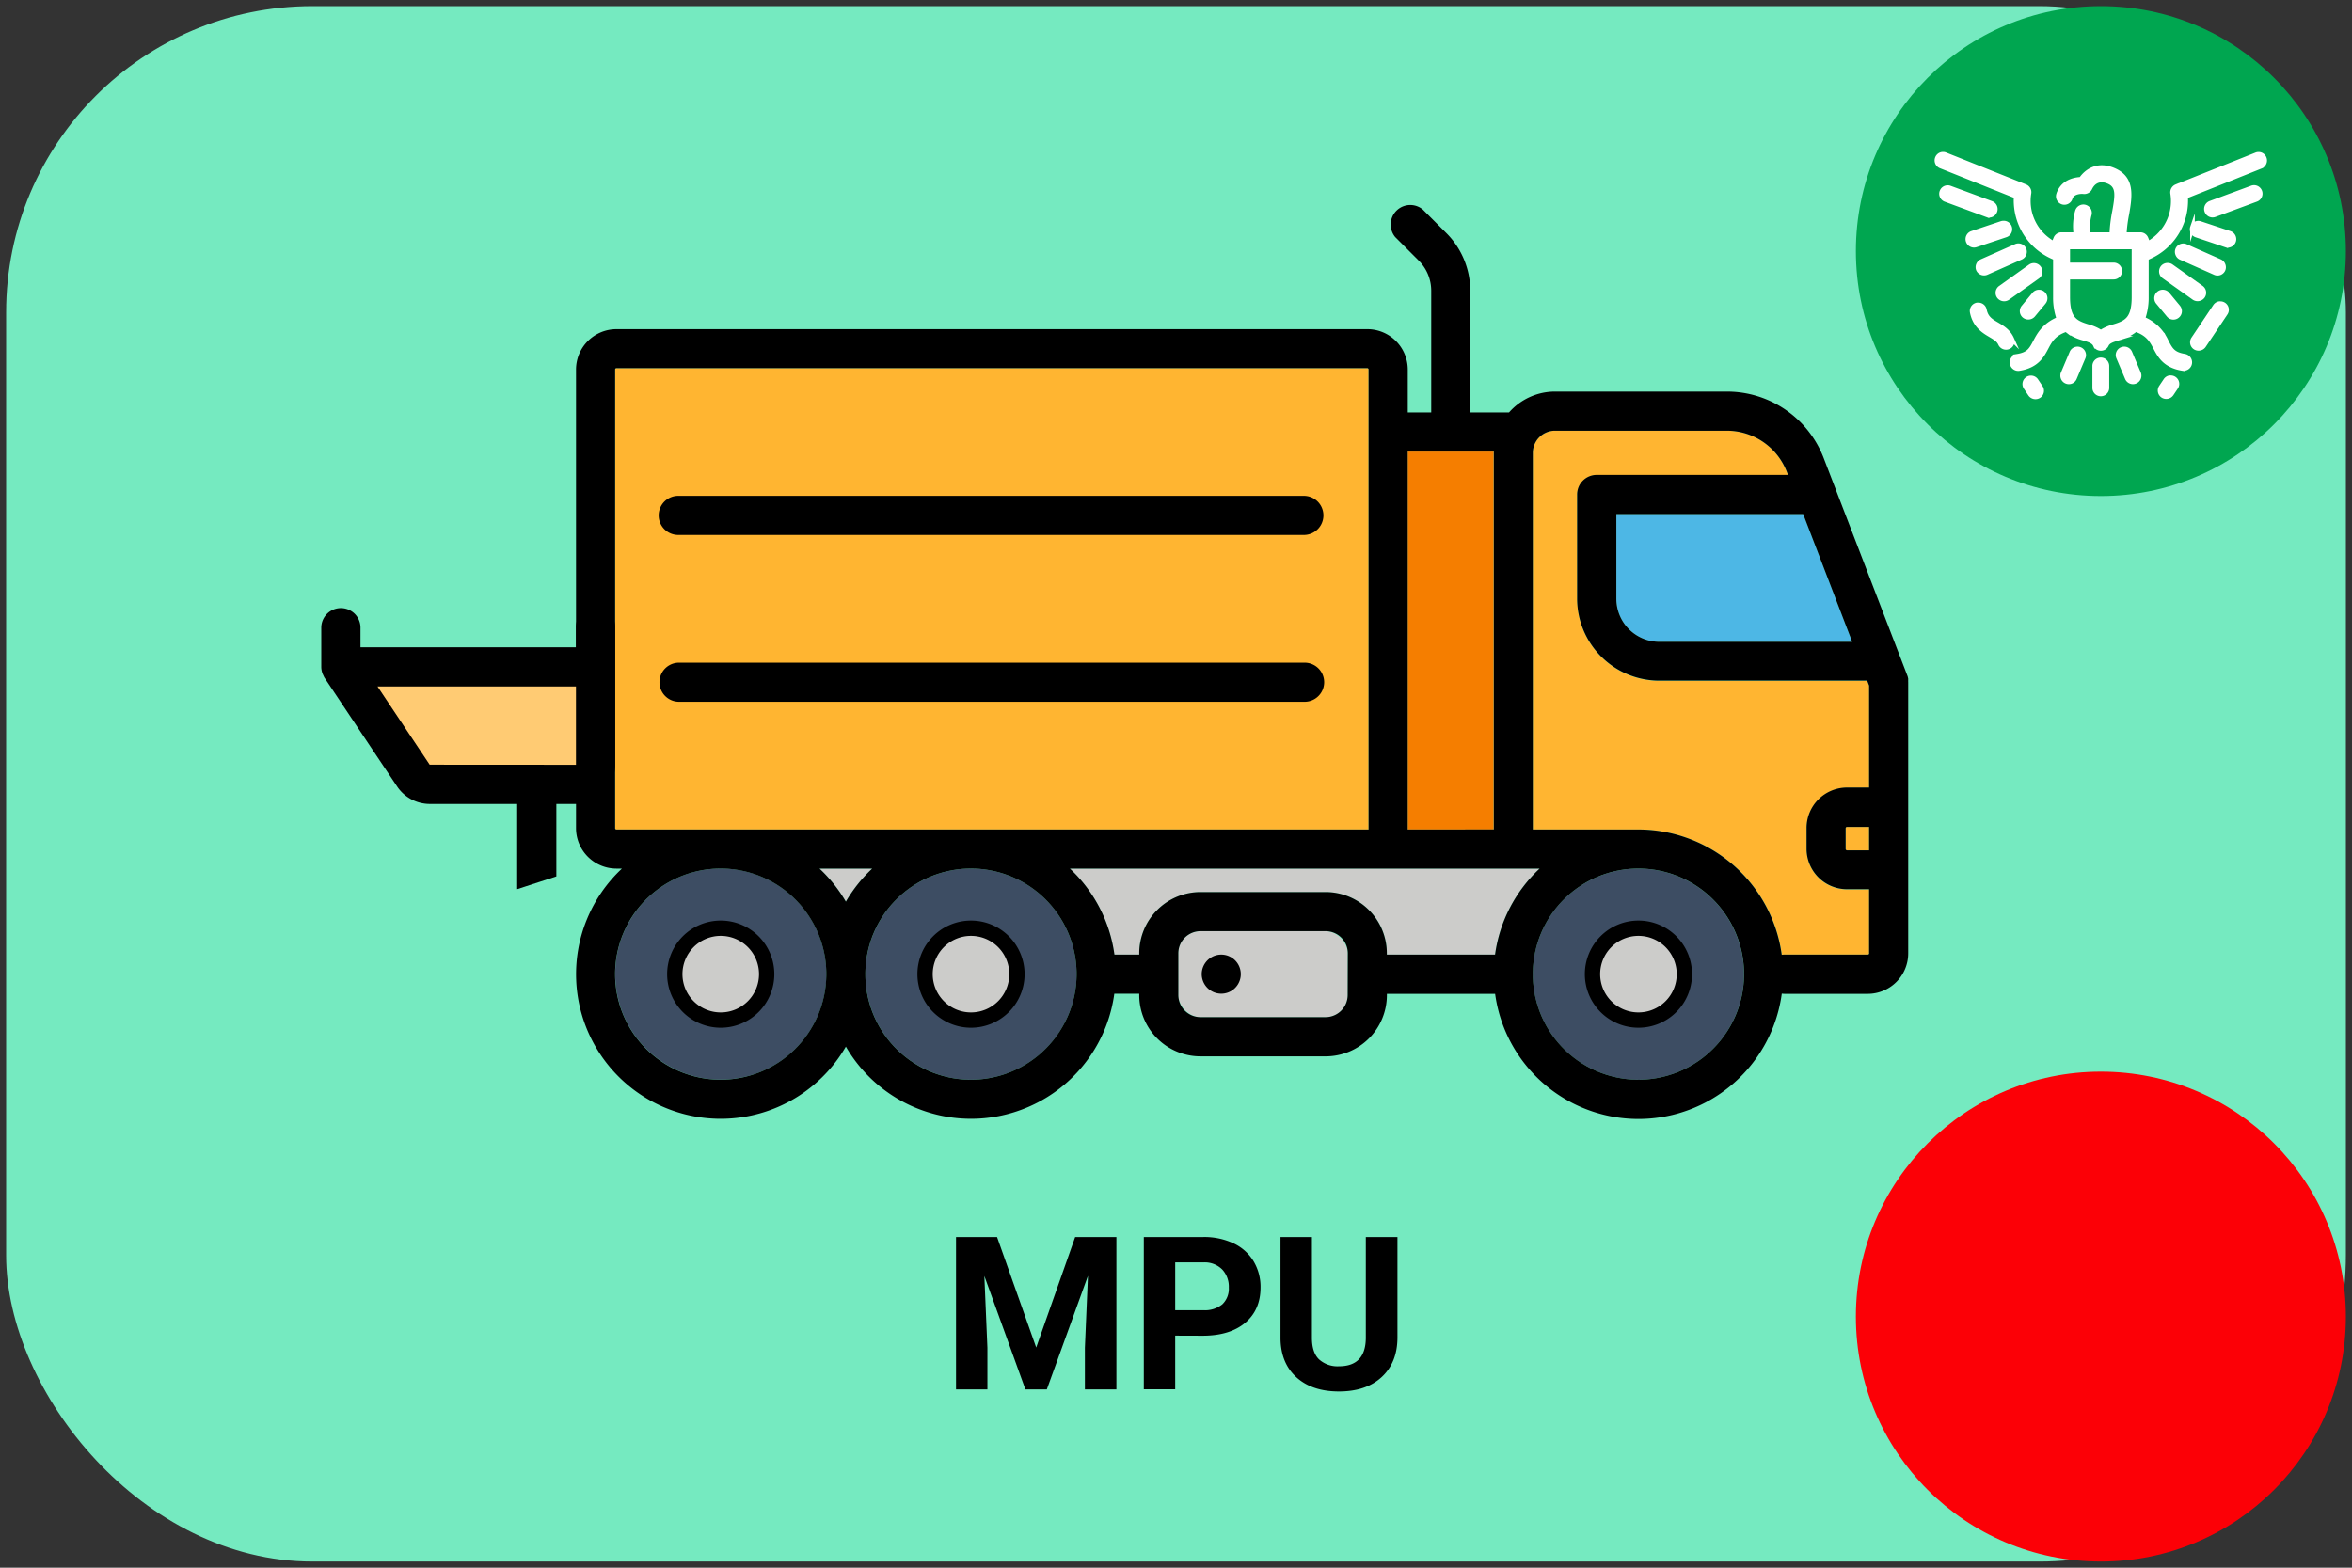 <svg xmlns="http://www.w3.org/2000/svg" viewBox="0 0 768 512"><rect x="0" y="0" width="768" height="512" fill="#333333" stroke="none"/><defs><style>.cls-1{fill:#75eac0;}.cls-2,.cls-7{fill:#ccccca;}.cls-3{fill:#ffb531;}.cls-4{fill:#3d4d63;}.cls-5{fill:#4db7e5;}.cls-6{fill:#f57e00;}.cls-7{stroke:#000;stroke-width:5px;}.cls-10,.cls-7{stroke-miterlimit:10;}.cls-8{fill:#ffcb73;}.cls-9{fill:#00a650;}.cls-10{fill:#fff;stroke:#fff;stroke-width:1.5px;}.cls-11{fill:#fc0006;}</style></defs><title>mpu-01-moi-on-off</title><g id="Equipments"><rect class="cls-1" x="2" y="2" width="764" height="508" rx="100"/><g id="icon-mobile_production-unit"><rect class="cls-2" x="384.73" y="304.11" width="55.33" height="28.09" rx="7.24"/><path class="cls-2" d="M488.18,311.77a47.16,47.16,0,0,1,14.55-28.09H349.31a47.16,47.16,0,0,1,14.55,28.09H372v-.43a20,20,0,0,1,20-20h40.86a20,20,0,0,1,20,20v.43Z"/><path class="cls-3" d="M602.66,270.48v6.81a.45.45,0,0,0,.42.43h7.24v-7.66h-7.24A.44.44,0,0,0,602.66,270.48Z"/><circle class="cls-4" cx="534.98" cy="318.15" r="34.48" transform="translate(36.32 690.66) rotate(-67.5)"/><path class="cls-3" d="M541.79,222.38A26.84,26.84,0,0,1,515,195.57v-34a6.39,6.39,0,0,1,6.38-6.39h62.48l-.43-1.1A21,21,0,0,0,564,140.66H507.74a7.24,7.24,0,0,0-7.23,7.24v123H535a47.3,47.3,0,0,1,46.81,40.92,6.22,6.22,0,0,1,.86-.06h27.24a.43.43,0,0,0,.43-.43V290.49h-7.24a13.21,13.21,0,0,1-13.19-13.2v-6.81a13.21,13.21,0,0,1,13.19-13.19h7.24V224l-.62-1.62Z"/><circle class="cls-4" cx="317.06" cy="318.15" r="34.48" transform="translate(-98.21 489.32) rotate(-67.5)"/><path class="cls-2" d="M284.8,283.68H267.59a47.65,47.65,0,0,1,8.61,10.8A47.34,47.34,0,0,1,284.8,283.68Z"/><path class="cls-5" d="M541.79,209.62h63l-16-41.72h-61v27.67A14.07,14.07,0,0,0,541.79,209.62Z"/><path class="cls-6" d="M459.65,270.91h28.09v-123c0-.14,0-.29,0-.43h-28.1Z"/><path class="cls-3" d="M201.28,270.91h245.6V120.66a.43.43,0,0,0-.43-.43H201.28a.42.42,0,0,0-.42.43V270.48A.42.42,0,0,0,201.28,270.91Z"/><circle class="cls-4" cx="235.34" cy="318.15" r="34.48" transform="translate(-47.92 41.8) rotate(-9.22)"/><path class="cls-7" d="M235.34,303.15a15,15,0,1,0,15,15A15,15,0,0,0,235.34,303.15Z"/><path class="cls-7" d="M317.06,303.15a15,15,0,1,0,15,15A15,15,0,0,0,317.06,303.15Z"/><path class="cls-7" d="M535,303.15a15,15,0,1,0,15,15A15,15,0,0,0,535,303.15Z"/><path d="M623.08,222.66c0-.14,0-.27,0-.4l0-.28c0-.11,0-.22,0-.33s-.05-.23-.07-.34a2.5,2.5,0,0,1-.07-.26c0-.13-.08-.26-.13-.39l-.05-.14-27.33-71.07A33.83,33.83,0,0,0,564,127.89H507.74a20,20,0,0,0-15,6.81H480.08V95.07a26.62,26.62,0,0,0-7.86-19l-7.63-7.64a6.39,6.39,0,0,0-9,9l7.63,7.64a13.92,13.92,0,0,1,4.12,9.93V134.7h-7.66v-14a13.21,13.21,0,0,0-13.2-13.2H201.29a13.21,13.21,0,0,0-13.2,13.2V270.48a13.21,13.21,0,0,0,13.19,13.2h1.8a47.22,47.22,0,1,0,73.12,58.14,47.22,47.22,0,0,0,87.66-17.28H372V325a20,20,0,0,0,20,20h40.86a20,20,0,0,0,20-20v-.42h35.34a47.23,47.23,0,0,0,93.61-.07,6.23,6.23,0,0,0,.86.07H609.9a13.21,13.21,0,0,0,13.19-13.2V222.81C623.09,222.76,623.08,222.71,623.08,222.66Zm-12.76,55.06h-7.24a.45.45,0,0,1-.42-.43v-6.81a.44.44,0,0,1,.42-.42h7.24Zm-5.53-68.1h-63a14.07,14.07,0,0,1-14-14.05V167.9h61Zm-117-62.15c0,.14,0,.29,0,.43v123H459.65V147.47ZM201.28,270.91a.42.42,0,0,1-.42-.43V120.66a.42.42,0,0,1,.42-.43H446.45a.43.43,0,0,1,.43.43V270.91Zm83.52,12.77a47.34,47.34,0,0,0-8.6,10.8,47.65,47.65,0,0,0-8.61-10.8Zm-49.46,68.95a34.48,34.48,0,1,1,34.47-34.48A34.52,34.52,0,0,1,235.34,352.63Zm81.72,0a34.48,34.48,0,1,1,34.47-34.48A34.52,34.52,0,0,1,317.06,352.63Zm123-27.67a7.25,7.25,0,0,1-7.24,7.24H392a7.25,7.25,0,0,1-7.24-7.24V311.34a7.24,7.24,0,0,1,7.24-7.23h40.86a7.24,7.24,0,0,1,7.24,7.23Zm-7.24-33.62H392a20,20,0,0,0-20,20v.43h-8.1a47.16,47.16,0,0,0-14.55-28.09H502.73a47.16,47.16,0,0,0-14.55,28.09H452.84v-.43A20,20,0,0,0,432.83,291.34ZM535,352.63a34.48,34.48,0,1,1,34.48-34.48A34.51,34.51,0,0,1,535,352.63Zm74.92-40.86H582.65a6.22,6.22,0,0,0-.86.06A47.3,47.3,0,0,0,535,270.91H500.51v-123a7.24,7.24,0,0,1,7.23-7.24H564A21,21,0,0,1,583.41,154l.43,1.1H521.36a6.39,6.39,0,0,0-6.38,6.39v34a26.84,26.84,0,0,0,26.81,26.81H609.7l.62,1.62v33.29h-7.24a13.21,13.21,0,0,0-13.19,13.19v6.81a13.21,13.21,0,0,0,13.19,13.2h7.24v20.85A.42.42,0,0,1,609.9,311.77Z"/><path d="M398.78,311.77a6.38,6.38,0,1,0,4.51,1.87A6.38,6.38,0,0,0,398.78,311.77Z"/><path d="M221.72,174.71H426a6.39,6.39,0,0,0,0-12.77H221.72a6.39,6.39,0,1,0,0,12.77Z"/><path d="M221.72,229.19H426a6.38,6.38,0,0,0,0-12.76H221.72a6.38,6.38,0,1,0,0,12.76Z"/><path d="M156.08,262.57h12.8v27.82l12.79-4.16V262.57h6.4a12.8,12.8,0,0,0,12.79-12.8V205a6.4,6.4,0,1,0-12.79,0v6.4H117.71V205a6.4,6.4,0,1,0-12.8,0v12.91a6.46,6.46,0,0,0,.44,2.17c.07.18.16.34.24.51a6.53,6.53,0,0,0,.37.75l15.47,23.2,7.63,11.4.62.93a12.88,12.88,0,0,0,10.67,5.7h15.73Z"/><polygon class="cls-8" points="140.3 249.74 123.26 224.19 188.07 224.19 188.07 249.77 140.3 249.74"/></g><path d="M325.57,404l12.78,36.1L351.07,404h13.47v49.77H354.25v-13.6l1-23.49-13.43,37.09h-7l-13.4-37.05,1,23.45v13.6H312.17V404Z"/><path d="M383.74,436.21v17.53H373.49V404H392.9a22.46,22.46,0,0,1,9.87,2.06,15.14,15.14,0,0,1,6.54,5.82,16.24,16.24,0,0,1,2.29,8.6q0,7.32-5,11.53t-13.86,4.23Zm0-8.31h9.16a9,9,0,0,0,6.21-1.91,7,7,0,0,0,2.13-5.47,8.21,8.21,0,0,0-2.15-5.92,8.07,8.07,0,0,0-5.95-2.32h-9.4Z"/><path d="M456.31,404v32.78q0,8.17-5.11,12.92t-14,4.75q-8.73,0-13.85-4.61t-5.23-12.68V404h10.26v32.85q0,4.89,2.34,7.13a9,9,0,0,0,6.48,2.24q8.64,0,8.78-9.1V404Z"/><g id="moi"><circle class="cls-9" cx="686" cy="82" r="80"/><g id="eagle"><path class="cls-10" d="M687.43,118.15a2,2,0,0,0-3.45,1.43v7.09a2,2,0,1,0,4,0v-7.09A2,2,0,0,0,687.43,118.15Z"/><path class="cls-10" d="M698.33,121.91l-2.84-6.73a2,2,0,0,0-1.87-1.23,2,2,0,0,0-.78.16,2,2,0,0,0-1.07,2.65l2.84,6.72a2,2,0,1,0,3.72-1.57Z"/><path class="cls-10" d="M680.25,115.21a2,2,0,0,0-1.09-1.1h0a2,2,0,0,0-.79-.16,2.06,2.06,0,0,0-.76.15,2,2,0,0,0-1.1,1.08l-2.84,6.73a2,2,0,0,0,0,1.55,2,2,0,0,0,1.09,1.1,2,2,0,0,0,2.64-1.08l2.84-6.72A2,2,0,0,0,680.25,115.21Z"/><path class="cls-10" d="M727,100.79a2,2,0,0,0-.85-1.28h0a2,2,0,0,0-1.13-.34,2.56,2.56,0,0,0-.39,0,2,2,0,0,0-1.29.86l-7.11,10.62a2,2,0,0,0,.55,2.8,2.07,2.07,0,0,0,2.81-.55l7.11-10.62A2,2,0,0,0,727,100.79Z"/><path class="cls-10" d="M710.81,125a2,2,0,0,0-.86-1.29h0a2,2,0,0,0-1.12-.34,1.81,1.81,0,0,0-.4,0,2,2,0,0,0-1.28.86l-1.47,2.19a2,2,0,0,0,.56,2.8,2.06,2.06,0,0,0,2.8-.55l1.47-2.19A2,2,0,0,0,710.81,125Z"/><path class="cls-10" d="M664.85,124.31a2,2,0,0,0-1.68-.89,2,2,0,0,0-1.12.34,2,2,0,0,0-.55,2.8l1.46,2.19a2.07,2.07,0,0,0,2.8.55,2,2,0,0,0,.56-2.8Z"/><path class="cls-10" d="M656.89,110.62c-1.11-2.45-3.09-3.62-4.83-4.65-2-1.16-3.55-2.09-4.09-4.76a2,2,0,0,0-2-1.62,1.87,1.87,0,0,0-.4,0A2,2,0,0,0,644,102c.9,4.44,3.85,6.17,6,7.44,1.46.87,2.62,1.55,3.2,2.83a2,2,0,1,0,3.68-1.66Z"/><path class="cls-10" d="M739.34,53.19a2,2,0,0,0,0-1.55h0a2,2,0,0,0-1.07-1.1,2,2,0,0,0-1.55,0l-26.05,10.4a2.06,2.06,0,0,0-1.23,2.26A15.83,15.83,0,0,1,703,78.55l-1.54,1.09-.71-1.75a2,2,0,0,0-1.88-1.27h-5.24l.11-1.6a48.78,48.78,0,0,1,.75-5.19c1.18-6.55,1.62-11.75-4.39-14.28-5.62-2.37-9,.94-10.2,2.48l-.4.5-.64.07c-2,.2-5.5,1.11-6.68,4.93A2,2,0,1,0,676,64.72c.68-2.23,3.73-2.22,4.45-2.1a2.09,2.09,0,0,0,2-1.19c1.18-2.44,3.43-3.25,6-2.16,3.34,1.4,3,4.34,2,9.84a47.28,47.28,0,0,0-.82,6.09l-.07,1.42h-7.65l-.13-1.35a14.69,14.69,0,0,1,.41-5.07,2,2,0,0,0-1.3-2.56,2,2,0,0,0-1.54.13,2,2,0,0,0-1,1.18,17.88,17.88,0,0,0-.65,6.08l.1,1.59h-4.66a2,2,0,0,0-1.87,1.27l-.71,1.75L669,78.55a15.78,15.78,0,0,1-6.49-15.35,2,2,0,0,0-1.23-2.28l-26.05-10.4a2,2,0,0,0-1.55,0,2,2,0,0,0-1.07,1.1,2,2,0,0,0,1.12,2.63l24.57,9.82,0,1a20.12,20.12,0,0,0,12,18.81l.85.4V97a20.56,20.56,0,0,0,.77,5.93l.36,1.21-1.13.56c-3.93,2-5.4,4.76-6.58,7-1.34,2.53-2.14,4.06-5.87,4.66a2,2,0,0,0-1.32.82,2,2,0,0,0-.35,1.5,2,2,0,0,0,2.34,1.67c5.69-.92,7.4-4.16,8.77-6.76,1.16-2.2,2.25-4.27,5.68-5.67l.8-.33.69.53a15.58,15.58,0,0,0,5.13,2.36c1.86.57,3.2,1,3.73,2.15A2,2,0,0,0,686,113.8a2,2,0,0,0,1.83-1.18c.54-1.17,1.88-1.58,3.74-2.15a15.37,15.37,0,0,0,5.13-2.36l.69-.53.8.33c3.42,1.4,4.52,3.47,5.67,5.66,1.38,2.61,3.09,5.85,8.81,6.77a1.66,1.66,0,0,0,.32,0,2,2,0,0,0,1.64-3.21,2.08,2.08,0,0,0-1.32-.81c-3.73-.6-4.54-2.13-5.87-4.67a14.31,14.31,0,0,0-6.58-7l-1.13-.56.36-1.21a20.56,20.56,0,0,0,.77-5.93V84.33l.85-.41a20.11,20.11,0,0,0,12-18.8l0-1,24.57-9.81A2.06,2.06,0,0,0,739.34,53.19ZM696.81,97c0,7.13-2.43,8.39-6.43,9.61h0a15.62,15.62,0,0,0-3.61,1.44l-.77.47-.78-.47a15.28,15.28,0,0,0-3.6-1.44c-4-1.23-6.44-2.49-6.44-9.62V90.52h15a2,2,0,0,0,0-4h-15V80.66h21.63Z"/><path class="cls-10" d="M665.77,87.52a2,2,0,0,0-1.65-.85,2,2,0,0,0-1.17.38h0L653.22,94a2,2,0,0,0-.47,2.81,2.08,2.08,0,0,0,2.82.48l9.73-6.92A2,2,0,0,0,665.77,87.52Z"/><path class="cls-10" d="M660.92,83a2,2,0,0,0,0-1.55,2,2,0,0,0-1.12-1.06,2.06,2.06,0,0,0-.73-.14,2,2,0,0,0-.82.18h0L647.1,85.37A2,2,0,0,0,646,86.49a2,2,0,0,0,0,1.55,2.06,2.06,0,0,0,2.67,1l11.11-4.93A2,2,0,0,0,660.92,83Z"/><path class="cls-10" d="M654.81,76.79a2,2,0,0,0-.64-3.93,2,2,0,0,0-.64.1l-9.61,3.23A2,2,0,0,0,645.21,80Z"/><path class="cls-10" d="M634.09,62.59a2,2,0,0,0,1.2,2.59l13.53,5a2,2,0,0,0,1.39-3.79l-13.53-5a1.86,1.86,0,0,0-.69-.12A2,2,0,0,0,634.09,62.59Z"/><path class="cls-10" d="M664.23,96.11l-3.48,4.21a2,2,0,0,0,.27,2.84,2.07,2.07,0,0,0,2.85-.27l3.47-4.2a2,2,0,1,0-3.11-2.58Z"/><path class="cls-10" d="M706.7,90.34l9.73,6.92a2.08,2.08,0,0,0,2.82-.48,2,2,0,0,0-.48-2.82L709,87a2,2,0,0,0-1.16-.37,2,2,0,0,0-1.18,3.67Z"/><path class="cls-10" d="M712.14,84.13l11.12,4.93a2,2,0,0,0,2.66-1,2,2,0,0,0,0-1.55,2,2,0,0,0-1.06-1.12l-11.12-4.93a2,2,0,0,0-2.66,1,2,2,0,0,0,0,1.55A2,2,0,0,0,712.14,84.13Z"/><path class="cls-10" d="M715.91,74.23a2,2,0,0,0,1.28,2.56l9.6,3.23a2,2,0,1,0,1.29-3.83L718.47,73a2,2,0,0,0-2.56,1.27Z"/><path class="cls-10" d="M720.59,68.94a2,2,0,0,0,2.59,1.2l13.53-5a2,2,0,0,0-1.39-3.79l-13.53,5A2,2,0,0,0,720.59,68.94Z"/><path class="cls-10" d="M707.77,96.11a2,2,0,0,0-3.12,2.58l3.48,4.2a2,2,0,0,0,2.84.28,2,2,0,0,0,.27-2.85Z"/></g></g><g id="moi-2" data-name="moi"><circle class="cls-11" cx="686" cy="430" r="80"/></g></g></svg>
